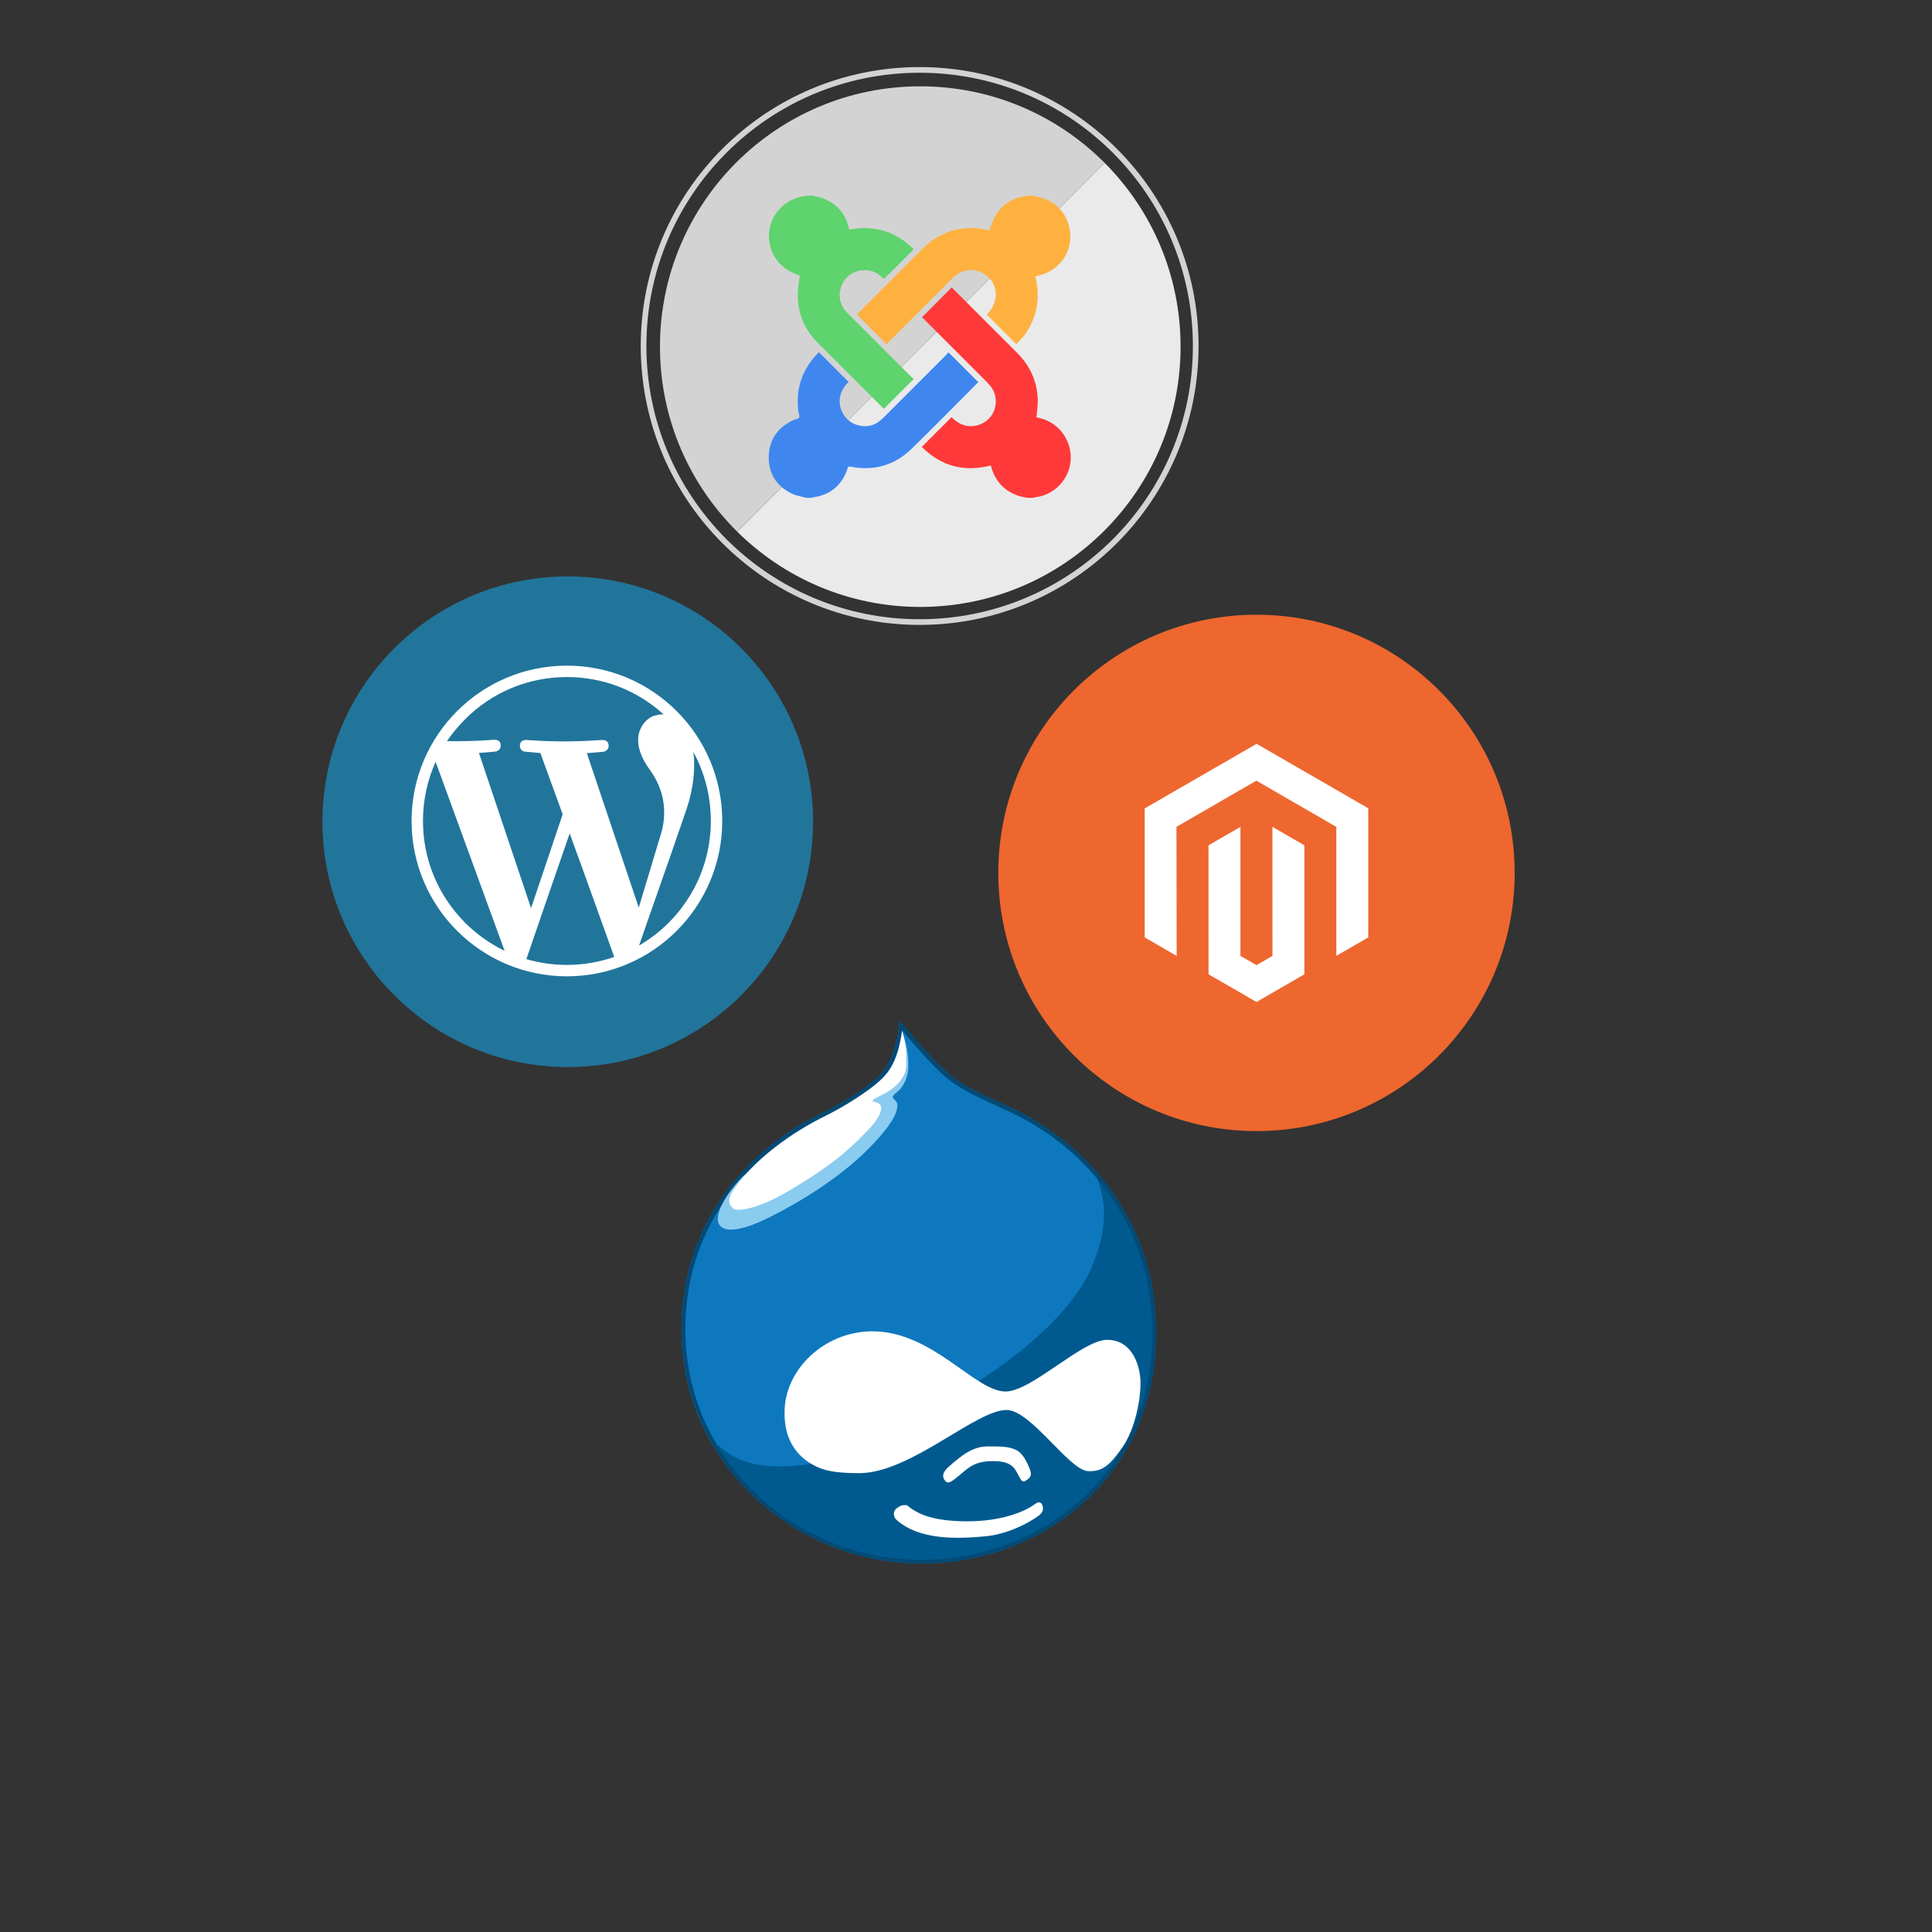 <svg xmlns="http://www.w3.org/2000/svg" xmlns:xlink="http://www.w3.org/1999/xlink" version="1.1" width="1000" height="1000" viewBox="0 0 1000 1000" xml:space="preserve">
<rect x="0" y="0" width="1000" height="1000" fill="#333333" stroke="none"/>
<desc>Created with Fabric.js 3.5.0</desc>
<defs>
</defs>
<rect x="0" y="0" width="100%" height="100%" fill="rgba(99,71,204,0)"/>
<g transform="matrix(1.52 0 0 1.52 476.556 668.262)" id="438254">
<g style="" vector-effect="non-scaling-stroke">
		<g transform="matrix(1 0 0 1 -0.6 0.4)" id="Layer_1">
<path style="stroke: none; stroke-width: 1; stroke-dasharray: none; stroke-linecap: butt; stroke-dashoffset: 0; stroke-linejoin: miter; stroke-miterlimit: 4; is-custom-font: none; font-file-url: none; fill: rgb(0,90,143); fill-rule: nonzero; opacity: 1;" transform=" translate(-82.75, -94.9)" d="M 123 36.8 c -9.4 -5.9 -18.3 -8.2 -27.2 -14.1 C 90.2 19 82.6 10.1 76.2 2.5 c -1.2 12.3 -5 17.3 -9.3 20.8 c -9.1 7.1 -14.8 9.3 -22.6 13.5 c -6.6 3.4 -42.4 24.8 -42.4 70.7 s 38.6 79.8 81.6 79.8 c 42.9 0 80.1 -31.2 80.1 -78.3 C 163.6 61.8 128.7 40.4 123 36.8 z" stroke-linecap="round"/>
</g>
		<g transform="matrix(1 0 0 1 22.585 59.025)" id="Layer_1">
<path style="stroke: none; stroke-width: 1; stroke-dasharray: none; stroke-linecap: butt; stroke-dashoffset: 0; stroke-linejoin: miter; stroke-miterlimit: 4; is-custom-font: none; font-file-url: none; fill: rgb(255,255,255); fill-rule: nonzero; opacity: 1;" transform=" translate(-105.935, -153.525)" d="M 108.5 147.4 c 2.8 0 5.9 0.2 8 1.6 c 2.1 1.4 3.4 4.6 4.1 6.4 c 0.7 1.8 0 2.8 -1.4 3.6 c -1.2 0.7 -1.4 0.4 -2.7 -2 c -1.2 -2.3 -2.3 -4.6 -8.5 -4.6 c -6.2 0 -8.2 2.1 -11.2 4.6 c -3 2.5 -4.1 3.4 -5.2 2 c -1.1 -1.4 -0.7 -2.9 1.2 -4.6 c 2 -1.8 5.2 -4.6 8.2 -5.9 C 104.1 147.2 105.7 147.4 108.5 147.4 L 108.5 147.4 z" stroke-linecap="round"/>
</g>
		<g transform="matrix(1 0 0 1 16.247 77.974)" id="Layer_1">
<path style="stroke: none; stroke-width: 1; stroke-dasharray: none; stroke-linecap: butt; stroke-dashoffset: 0; stroke-linejoin: miter; stroke-miterlimit: 4; is-custom-font: none; font-file-url: none; fill: rgb(255,255,255); fill-rule: nonzero; opacity: 1;" transform=" translate(-99.597, -172.474)" d="M 79 167.7 c 3.6 2.9 8.9 5.2 20.3 5.2 s 19.4 -3.2 23 -5.9 c 1.6 -1.2 2.3 -0.2 2.5 0.5 c 0.2 0.7 0.5 1.8 -0.7 3 c -0.9 0.9 -9.1 6.6 -18.7 7.5 c -9.6 0.9 -22.6 1.4 -30.4 -5.7 c -1.2 -1.2 -0.9 -3 0 -3.7 c 0.9 -0.7 1.6 -1.2 2.7 -1.2 S 78.5 167.3 79 167.7 L 79 167.7 z" stroke-linecap="round"/>
</g>
		<g transform="matrix(1 0 0 1 -9.514 -16.149)" id="Layer_1">
<path style="stroke: none; stroke-width: 1; stroke-dasharray: none; stroke-linecap: butt; stroke-dashoffset: 0; stroke-linejoin: miter; stroke-miterlimit: 4; is-custom-font: none; font-file-url: none; fill: rgb(14,120,190); fill-rule: nonzero; opacity: 1;" transform=" translate(-73.836, -78.351)" d="M 35.4 154.2 c 13.5 -0.2 16 -2.5 28 -7.8 c 64.5 -28.8 76.4 -55.2 78.7 -61.3 c 2.3 -6.1 5.7 -15.8 2.1 -26.7 c -0.7 -2.1 -1.2 -3.8 -1.6 -5.1 c -8.6 -9.6 -17.1 -14.8 -19.6 -16.4 c -9.3 -5.9 -18.3 -8.2 -27.2 -14.1 c -5.5 -3.6 -13.2 -12.6 -19.6 -20.3 c -1.2 12.3 -4.8 17.5 -9.3 20.8 c -9.1 7.1 -14.8 9.3 -22.6 13.5 c -6.6 3.6 -42.4 24.8 -42.4 70.7 c 0 14.7 3.9 28.1 10.7 39.6 l 1.8 -0.1 C 18.1 150.4 24 154.3 35.4 154.2 z" stroke-linecap="round"/>
</g>
		<g transform="matrix(1 0 0 1 -0.6 0.3)" id="Layer_1">
<path style="stroke: none; stroke-width: 1; stroke-dasharray: none; stroke-linecap: butt; stroke-dashoffset: 0; stroke-linejoin: miter; stroke-miterlimit: 4; is-custom-font: none; font-file-url: none; fill: rgb(4,74,117); fill-rule: nonzero; opacity: 1;" transform=" translate(-82.75, -94.8)" d="M 123 36.8 c -9.3 -5.9 -18.3 -8.2 -27.2 -14.1 c -5.5 -3.6 -13.2 -12.6 -19.6 -20.3 c -1.2 12.3 -4.8 17.5 -9.3 20.8 c -9.1 7.1 -14.8 9.3 -22.6 13.5 c -6.6 3.6 -42.4 24.8 -42.4 70.7 c 0 14.7 3.9 28.1 10.7 39.6 c 14.4 24.5 41.6 40.2 70.9 40.2 c 42.9 0 80.1 -31.2 80.1 -78.3 c 0 -25.9 -10.5 -44 -21 -55.7 C 134 43.7 125.5 38.4 123 36.8 z M 144.6 57.7 c 11.7 14.6 17.6 31.9 17.6 51.3 c 0 11.3 -2.1 21.9 -6.4 31.6 c -4 9.2 -9.8 17.4 -17.2 24.3 c -14.6 13.6 -34.2 21.1 -55.2 21.1 c -10.4 0 -20.6 -2 -30.3 -5.9 c -9.6 -3.9 -18.2 -9.4 -25.6 -16.4 c -15.6 -14.8 -24.3 -34.7 -24.3 -56.1 c 0 -19.1 6.2 -36 18.4 -50.4 c 9.3 -11 19.4 -17 23.3 -19.1 c 1.9 -1 3.7 -1.9 5.4 -2.8 c 5.4 -2.8 10.4 -5.4 17.4 -10.8 c 3.7 -2.8 7.7 -7.3 9.4 -18.7 c 5.9 7 12.7 14.9 17.9 18.2 c 4.6 3.1 9.4 5.2 14 7.3 c 4.3 2 8.8 4 13.3 6.8 c 0 0 0.2 0.1 0.2 0.1 C 135.4 46.2 142.3 54.8 144.6 57.7 z" stroke-linecap="round"/>
</g>
		<g transform="matrix(1 0 0 1 -36.655 -54.709)" id="Layer_1">
<path style="stroke: none; stroke-width: 1; stroke-dasharray: none; stroke-linecap: butt; stroke-dashoffset: 0; stroke-linejoin: miter; stroke-miterlimit: 4; is-custom-font: none; font-file-url: none; fill: rgb(138,203,240); fill-rule: nonzero; opacity: 1;" transform=" translate(-46.695, -39.791)" d="M 77 6 c 2.5 7.3 2.1 11 2.1 12.6 c 0 1.6 -0.9 5.9 -3.7 8 c -1.2 0.9 -1.6 1.6 -1.6 1.8 c 0 0.7 1.6 1.2 1.6 2.8 c 0 2 -0.9 5.9 -10.3 15.3 c -9.4 9.4 -23 17.8 -33.5 23 c -10.5 5.2 -15.5 4.8 -16.9 2.3 c -1.4 -2.5 0.5 -8 7.1 -15.3 c 6.6 -7.3 27.4 -17.8 27.4 -17.8 l 26 -18.2 l 1.4 -6.9" stroke-linecap="round"/>
</g>
		<g transform="matrix(1 0 0 1 -35.063 -58.191)" id="Layer_1">
<path style="stroke: none; stroke-width: 1; stroke-dasharray: none; stroke-linecap: butt; stroke-dashoffset: 0; stroke-linejoin: miter; stroke-miterlimit: 4; is-custom-font: none; font-file-url: none; fill: rgb(255,255,255); fill-rule: nonzero; opacity: 1;" transform=" translate(-48.287, -36.309)" d="M 77 5.8 c -1.6 11.8 -5.2 15.3 -10 19.1 c -8 6.1 -15.8 9.8 -17.6 10.7 c -4.6 2.3 -21.4 11.6 -30.1 24.9 c -2.7 4.1 0 5.7 0.5 6.1 c 0.5 0.4 6.6 1.1 19.6 -6.8 c 13 -7.8 18.7 -12.5 26 -20.1 c 3.9 -4.1 4.5 -6.4 4.5 -7.5 c 0 -1.2 -0.9 -1.8 -2.3 -2.1 c -0.7 -0.2 -0.9 -0.5 0 -1.1 c 0.9 -0.5 4.6 -2.3 5.5 -3 c 0.9 -0.7 5.2 -3.6 5.3 -8.2 C 78.6 13.1 78.3 9.9 77 5.8 L 77 5.8 z" stroke-linecap="round"/>
</g>
		<g transform="matrix(1 0 0 1 14.245 37.849)" id="Layer_1">
<path style="stroke: none; stroke-width: 1; stroke-dasharray: none; stroke-linecap: butt; stroke-dashoffset: 0; stroke-linejoin: miter; stroke-miterlimit: 4; is-custom-font: none; font-file-url: none; fill: rgb(255,255,255); fill-rule: nonzero; opacity: 1;" transform=" translate(-97.595, -132.349)" d="M 37 135.3 c 0.2 -13.9 13.2 -26.9 29.6 -27.1 c 20.8 -0.2 35.3 20.7 45.8 20.5 c 8.9 -0.2 26 -17.6 34.4 -17.6 c 8.9 0 11.4 9.3 11.4 14.8 c 0 5.5 -1.8 15.5 -6.1 21.7 c -4.3 6.2 -6.9 8.5 -11.9 8.2 c -6.4 -0.5 -19.2 -20.5 -27.4 -20.8 c -10.3 -0.4 -32.8 21.5 -50.4 21.5 c -10.7 0 -13.9 -1.6 -17.5 -3.9 C 39.5 148.8 36.8 143.1 37 135.3 L 37 135.3 z" stroke-linecap="round"/>
</g>
		<g transform="matrix(1 0 0 1 4.75 25.9)" id="Layer_1">
<path style="stroke: none; stroke-width: 1; stroke-dasharray: none; stroke-linecap: butt; stroke-dashoffset: 0; stroke-linejoin: miter; stroke-miterlimit: 4; is-custom-font: none; font-file-url: none; fill: none; fill-rule: nonzero; opacity: 1;" transform=" translate(-88.1, -120.4)" d="M 144.2 58.4 c 3.6 10.9 0.2 20.7 -2.1 26.7 s -14.2 32.4 -78.7 61.3 c -11.9 5.3 -14.4 7.7 -28 7.8 c -11.4 0.2 -17.3 -3.7 -21 -7.1 l -1.8 0.1 c 14.4 24.5 41.6 40.2 70.9 40.2 c 42.9 0 80.1 -31.2 80.1 -78.3 c 0 -25.9 -10.5 -44 -21 -55.7 C 143 54.6 143.5 56.3 144.2 58.4 z" stroke-linecap="round"/>
</g>
</g>
</g>
<g transform="matrix(0.587 0 0 0.587 476.557 179.928)" id="680189">
<g style="" vector-effect="non-scaling-stroke">
		<g transform="matrix(1 0 0 1 33.718 32.889)" id="Capa_1">
<path style="stroke: none; stroke-width: 1; stroke-dasharray: none; stroke-linecap: butt; stroke-dashoffset: 0; stroke-linejoin: miter; stroke-miterlimit: 4; is-custom-font: none; font-file-url: none; fill: rgb(234,234,234); fill-rule: nonzero; opacity: 1;" transform=" translate(-283.719, -282.889)" d="M 412.226 87.133 L 88.29 412.367 c 41.458 40.974 98.435 66.279 161.33 66.279 c 126.765 0 229.527 -102.764 229.527 -229.527 C 479.146 185.895 453.58 128.644 412.226 87.133 z" stroke-linecap="round"/>
</g>
		<g transform="matrix(1 0 0 1 -33.841 -34.02)" id="Capa_1">
<path style="stroke: none; stroke-width: 1; stroke-dasharray: none; stroke-linecap: butt; stroke-dashoffset: 0; stroke-linejoin: miter; stroke-miterlimit: 4; is-custom-font: none; font-file-url: none; fill: rgb(211,211,211); fill-rule: nonzero; opacity: 1;" transform=" translate(-216.159, -215.98)" d="M 249.619 19.592 c -126.765 0 -229.527 102.762 -229.527 229.527 c 0 63.87 26.096 121.639 68.197 163.248 L 412.226 87.133 C 370.665 45.414 313.159 19.592 249.619 19.592 z" stroke-linecap="round"/>
</g>
		<g transform="matrix(1 0 0 1 -0.938 -1.438)" id="Capa_1">
<circle style="stroke: rgb(211,211,211); stroke-width: 5; stroke-dasharray: none; stroke-linecap: butt; stroke-dashoffset: 0; stroke-linejoin: miter; stroke-miterlimit: 10; is-custom-font: none; font-file-url: none; fill: none; fill-rule: nonzero; opacity: 1;" cx="0" cy="0" r="243.438"/>
</g>
		<g transform="matrix(1 0 0 1 37.855 -68.419)" id="Capa_1">
<path style="stroke: none; stroke-width: 1; stroke-dasharray: none; stroke-linecap: butt; stroke-dashoffset: 0; stroke-linejoin: miter; stroke-miterlimit: 4; is-custom-font: none; font-file-url: none; fill: rgb(255,177,64); fill-rule: evenodd; opacity: 1;" transform=" translate(-287.856, -181.581)" d="M 348.874 116 c 4.239 1.21 8.708 1.913 12.672 3.723 c 14.088 6.436 21.943 21.008 20.141 36.521 c -1.737 14.963 -13.243 27.283 -28.335 30.35 c -0.674 0.137 -1.334 0.346 -2.331 0.609 c 2.804 10.829 2.963 21.621 -0.04 32.41 c -2.997 10.769 -8.735 19.796 -16.705 27.311 c -8.699 -8.696 -17.303 -17.297 -25.928 -25.919 c 1.615 -2.19 3.631 -4.388 5.037 -6.924 c 5.147 -9.282 3.013 -20.741 -4.856 -27.185 c -8.582 -7.026 -19.792 -7.058 -28.24 -0.055 c -1.137 0.943 -2.231 1.946 -3.276 2.989 c -18.366 18.332 -36.725 36.671 -55.067 55.025 c -0.735 0.736 -1.308 1.633 -1.84 2.307 c -8.935 -8.955 -17.526 -17.565 -26.337 -26.395 c 0.337 -0.361 0.889 -0.99 1.479 -1.58 c 18.843 -18.84 37.728 -37.638 56.519 -56.528 c 10.011 -10.064 21.979 -16.101 36.047 -17.706 c 7.119 -0.813 14.256 -0.329 21.244 1.507 c 0.577 0.152 1.172 0.238 1.669 0.336 c 1.227 -3.524 2.078 -7.105 3.664 -10.325 c 5.68 -11.528 14.989 -18.212 27.771 -19.974 c 0.681 -0.094 1.342 -0.328 2.011 -0.497 C 345.74 116 347.307 116 348.874 116 z" stroke-linecap="round"/>
</g>
		<g transform="matrix(1 0 0 1 66.628 39.708)" id="Capa_1">
<path style="stroke: none; stroke-width: 1; stroke-dasharray: none; stroke-linecap: butt; stroke-dashoffset: 0; stroke-linejoin: miter; stroke-miterlimit: 4; is-custom-font: none; font-file-url: none; fill: rgb(255,57,57); fill-rule: evenodd; opacity: 1;" transform=" translate(-316.628, -289.707)" d="M 344.172 382.471 c -2.454 -0.528 -4.972 -0.862 -7.353 -1.623 c -12.643 -4.029 -20.78 -12.498 -24.495 -25.229 c -0.097 -0.332 -0.188 -0.668 -0.305 -0.994 c -0.059 -0.162 -0.166 -0.306 -0.363 -0.665 c -23.325 5.934 -43.698 0.629 -60.69 -16.436 c 8.771 -8.755 17.437 -17.404 26.234 -26.188 c 3.134 3.065 6.771 5.892 11.458 7.184 c 8.865 2.445 18.896 -1.267 24.01 -9.079 c 5.059 -7.726 4.636 -18.306 -1.055 -25.381 c -1.09 -1.353 -2.257 -2.652 -3.483 -3.883 c -18.449 -18.486 -36.909 -36.958 -55.379 -55.424 c -0.614 -0.613 -1.335 -1.12 -1.708 -1.427 c 8.823 -8.874 17.436 -17.539 26.226 -26.382 c 0.183 0.169 0.741 0.664 1.269 1.192 c 18.769 18.78 37.503 37.597 56.315 56.335 c 11.629 11.584 17.988 25.478 18.363 41.893 c 0.112 4.91 -0.741 9.843 -1.178 15.062 c 1.271 0.319 2.763 0.669 4.239 1.071 c 16.301 4.435 27.207 20.058 25.909 37.103 c -1.267 16.637 -14.416 30.34 -31.036 32.366 c -0.768 0.094 -1.518 0.333 -2.276 0.505 C 347.307 382.471 345.74 382.471 344.172 382.471 z" stroke-linecap="round"/>
</g>
		<g transform="matrix(1 0 0 1 -69.917 -40.026)" id="Capa_1">
<path style="stroke: none; stroke-width: 1; stroke-dasharray: none; stroke-linecap: butt; stroke-dashoffset: 0; stroke-linejoin: miter; stroke-miterlimit: 4; is-custom-font: none; font-file-url: none; fill: rgb(94,211,110); fill-rule: evenodd; opacity: 1;" transform=" translate(-180.083, -209.974)" d="M 154.508 116 c 3.188 0.792 6.505 1.258 9.544 2.437 c 11.768 4.565 19.263 13.034 22.333 25.335 c 0.105 0.422 0.211 0.844 0.344 1.258 c 0.077 0.239 0.208 0.459 0.431 0.936 c 22.001 -4.252 40.979 1.554 56.619 17.369 c -8.743 8.736 -17.34 17.326 -26.118 26.096 c -1.054 -0.896 -2.452 -2.15 -3.919 -3.32 c -8.34 -6.653 -21.224 -5.761 -28.828 1.975 c -7.66 7.793 -8.511 20.317 -1.907 28.634 c 1.134 1.428 2.365 2.792 3.654 4.082 c 18.405 18.415 36.824 36.815 55.258 55.203 c 0.673 0.671 1.531 1.156 2.06 1.547 c -9.036 9.019 -17.692 17.657 -26.448 26.395 c -0.175 -0.166 -0.752 -0.68 -1.298 -1.226 c -18.851 -18.832 -37.663 -37.701 -56.559 -56.485 c -12.035 -11.964 -18.217 -26.378 -18.071 -43.309 c 0.047 -5.419 1.162 -10.83 1.805 -16.394 c -2.348 -0.961 -5.071 -1.858 -7.596 -3.146 c -13.661 -6.966 -21.294 -21.386 -19.315 -36.268 c 2.014 -15.147 13.281 -27.128 28.466 -30.267 c 1.437 -0.297 2.879 -0.568 4.319 -0.851 C 151.024 116 152.766 116 154.508 116 z" stroke-linecap="round"/>
</g>
		<g transform="matrix(1 0 0 1 -41.564 68.264)" id="Capa_1">
<path style="stroke: none; stroke-width: 1; stroke-dasharray: none; stroke-linecap: butt; stroke-dashoffset: 0; stroke-linejoin: miter; stroke-miterlimit: 4; is-custom-font: none; font-file-url: none; fill: rgb(63,135,239); fill-rule: evenodd; opacity: 1;" transform=" translate(-208.436, -318.264)" d="M 149.282 382.471 c -4.327 -1.205 -8.954 -1.794 -12.925 -3.729 c -13.747 -6.699 -20.86 -18.059 -20.33 -33.311 c 0.512 -14.673 8.156 -25.137 21.439 -31.404 c 1.784 -0.842 4.397 -0.987 5.289 -2.339 c 0.782 -1.186 -0.337 -3.606 -0.578 -5.488 c -2.614 -20.479 3.566 -37.858 18.087 -52.143 c 8.78 8.81 17.417 17.472 26.139 26.223 c -3.992 3.799 -7.011 8.624 -7.75 14.726 c -0.986 8.146 3.489 17.184 10.641 21.187 c 8.196 4.587 17.692 4.035 24.492 -1.467 c 1.417 -1.147 2.784 -2.372 4.074 -3.661 c 18.29 -18.275 36.565 -36.567 54.833 -54.866 c 0.735 -0.738 1.352 -1.594 1.758 -2.08 c 8.889 8.876 17.536 17.515 26.321 26.285 c 0.216 -0.298 0.052 0.007 -0.184 0.242 c -19.562 19.588 -38.94 39.367 -58.761 58.69 c -14.856 14.482 -32.892 19.497 -53.316 15.707 c -1.361 -0.253 -2.36 -0.588 -2.961 1.289 c -4.797 14.971 -15.053 23.53 -30.615 25.749 c -0.329 0.047 -0.634 0.256 -0.951 0.39 C 152.417 382.471 150.85 382.471 149.282 382.471 z" stroke-linecap="round"/>
</g>
</g>
</g>
<g transform="matrix(0.496 0 0 0.496 293.873 425.332)" id="397779">
<g style="" vector-effect="non-scaling-stroke">
		<g transform="matrix(1 0 0 1 0 0)" id="Layer_1">
<path style="stroke: none; stroke-width: 1; stroke-dasharray: none; stroke-linecap: butt; stroke-dashoffset: 0; stroke-linejoin: miter; stroke-miterlimit: 4; is-custom-font: none; font-file-url: none; fill: rgb(33,117,155); fill-rule: nonzero; opacity: 1;" transform=" translate(-256, -256)" d="M 512 256 c 0 141.4 -114.6 256 -256 256 C 114.6 512 0 397.4 0 256 S 114.6 0 256 0 C 397.4 0 512 114.6 512 256 z" stroke-linecap="round"/>
</g>
		<g transform="matrix(1 0 0 1 -0.9 -0.8)" id="Layer_1">
<path style="stroke: none; stroke-width: 1; stroke-dasharray: none; stroke-linecap: butt; stroke-dashoffset: 0; stroke-linejoin: miter; stroke-miterlimit: 4; is-custom-font: none; font-file-url: none; fill: rgb(255,255,255); fill-rule: nonzero; opacity: 1;" transform=" translate(-255.1, -255.2)" d="M 255.1 93.1 C 165.6 93.1 93 165.7 93 255.2 c 0 89.5 72.6 162.1 162.1 162.1 c 89.5 0 162.1 -72.6 162.1 -162.1 C 417.2 165.7 344.6 93.1 255.1 93.1 z M 148.9 149 c 28.4 -28.4 66.1 -44 106.2 -44 c 37.7 0 73.3 13.8 100.9 39 c -3.3 -0.1 -6.9 0.5 -10.6 1.7 c -9.1 3 -28.6 22 -3.9 55.9 c 24.7 33.9 12.2 65.5 10.1 72.5 c -2.7 8.8 -21.5 71.5 -21.5 71.5 l -54.2 -161.2 c 0 0 15.3 -1.1 17.5 -1.5 c 2.2 -0.3 5.8 -2.5 5.2 -7.1 c -0.6 -4.6 -4 -5.2 -7.2 -5.1 c -1.6 0.1 -20.5 1.5 -39.3 1.5 c -18.7 0 -37.2 -1.4 -38.5 -1.5 c -2.6 -0.1 -6.5 0.2 -7.4 4.3 c -0.7 3.5 1 7.3 4.8 7.8 c 3.7 0.4 1.2 0.1 16.4 1.5 c 0 0 10.3 28.2 23.3 63.9 l -33 98 l -54.4 -162 c 0 0 15.3 -1.1 17.5 -1.5 c 2.2 -0.3 5.8 -2.5 5.2 -7.1 c -0.6 -4.6 -4 -5.2 -7.2 -5.1 c -1.6 0.1 -20.5 1.5 -39.3 1.5 c -3.3 0 -6.5 0 -9.6 -0.1 C 135.4 163.9 141.8 156.2 148.9 149 z M 104.9 255.2 c 0 -21.7 4.6 -42.6 13.2 -61.7 c 13.5 37 64 175.2 72 197.2 c -15.1 -7.3 -29 -17.1 -41.2 -29.3 C 120.6 333 104.9 295.3 104.9 255.2 z M 212.8 399.4 c 3.4 -10.3 31.8 -92.5 45.2 -131.2 c 20.3 55.5 44.3 123 46.5 128.9 c -15.7 5.4 -32.3 8.3 -49.3 8.3 C 240.6 405.4 226.4 403.3 212.8 399.4 z M 361.3 361.4 c -9.4 9.4 -19.8 17.3 -30.9 23.8 c 8.1 -23.7 30.3 -86 49.6 -142.5 c 7.3 -21.9 9.3 -42.6 7.1 -59.4 c 11.9 21.8 18.2 46.3 18.2 71.9 C 405.3 295.3 389.6 333 361.3 361.4 z" stroke-linecap="round"/>
</g>
</g>
</g>
<g transform="matrix(0.261 0 0 0.261 650.354 451.811)" id="37937">
<g style="" vector-effect="non-scaling-stroke">
		<g transform="matrix(1 0 0 1 0 0)">
<circle style="stroke: none; stroke-width: 1; stroke-dasharray: none; stroke-linecap: butt; stroke-dashoffset: 0; stroke-linejoin: miter; stroke-miterlimit: 4; is-custom-font: none; font-file-url: none; fill: rgb(238,103,47); fill-rule: nonzero; opacity: 1;" cx="0" cy="0" r="512"/>
</g>
		<g transform="matrix(1 0 0 1 0 0)">
<path style="stroke: none; stroke-width: 1; stroke-dasharray: none; stroke-linecap: butt; stroke-dashoffset: 0; stroke-linejoin: miter; stroke-miterlimit: 4; is-custom-font: none; font-file-url: none; fill: rgb(255,255,255); fill-rule: nonzero; opacity: 1;" transform=" translate(-512, -512)" d="M 512.21 256 L 290.32 384.08 V 640 l 63.37 36.55 l -0.41 -255.84 l 158.51 -91.61 l 158.52 91.63 v 255.74 L 733.68 640 V 383.87 z m 31.48 420.58 L 512 694.9 l -31.79 -18.22 V 420.73 l -63.37 36.55 l 0.1 255.84 L 512 768 l 95 -54.88 V 457.28 l -63.37 -36.55 z" stroke-linecap="round"/>
</g>
</g>
</g>
</svg>